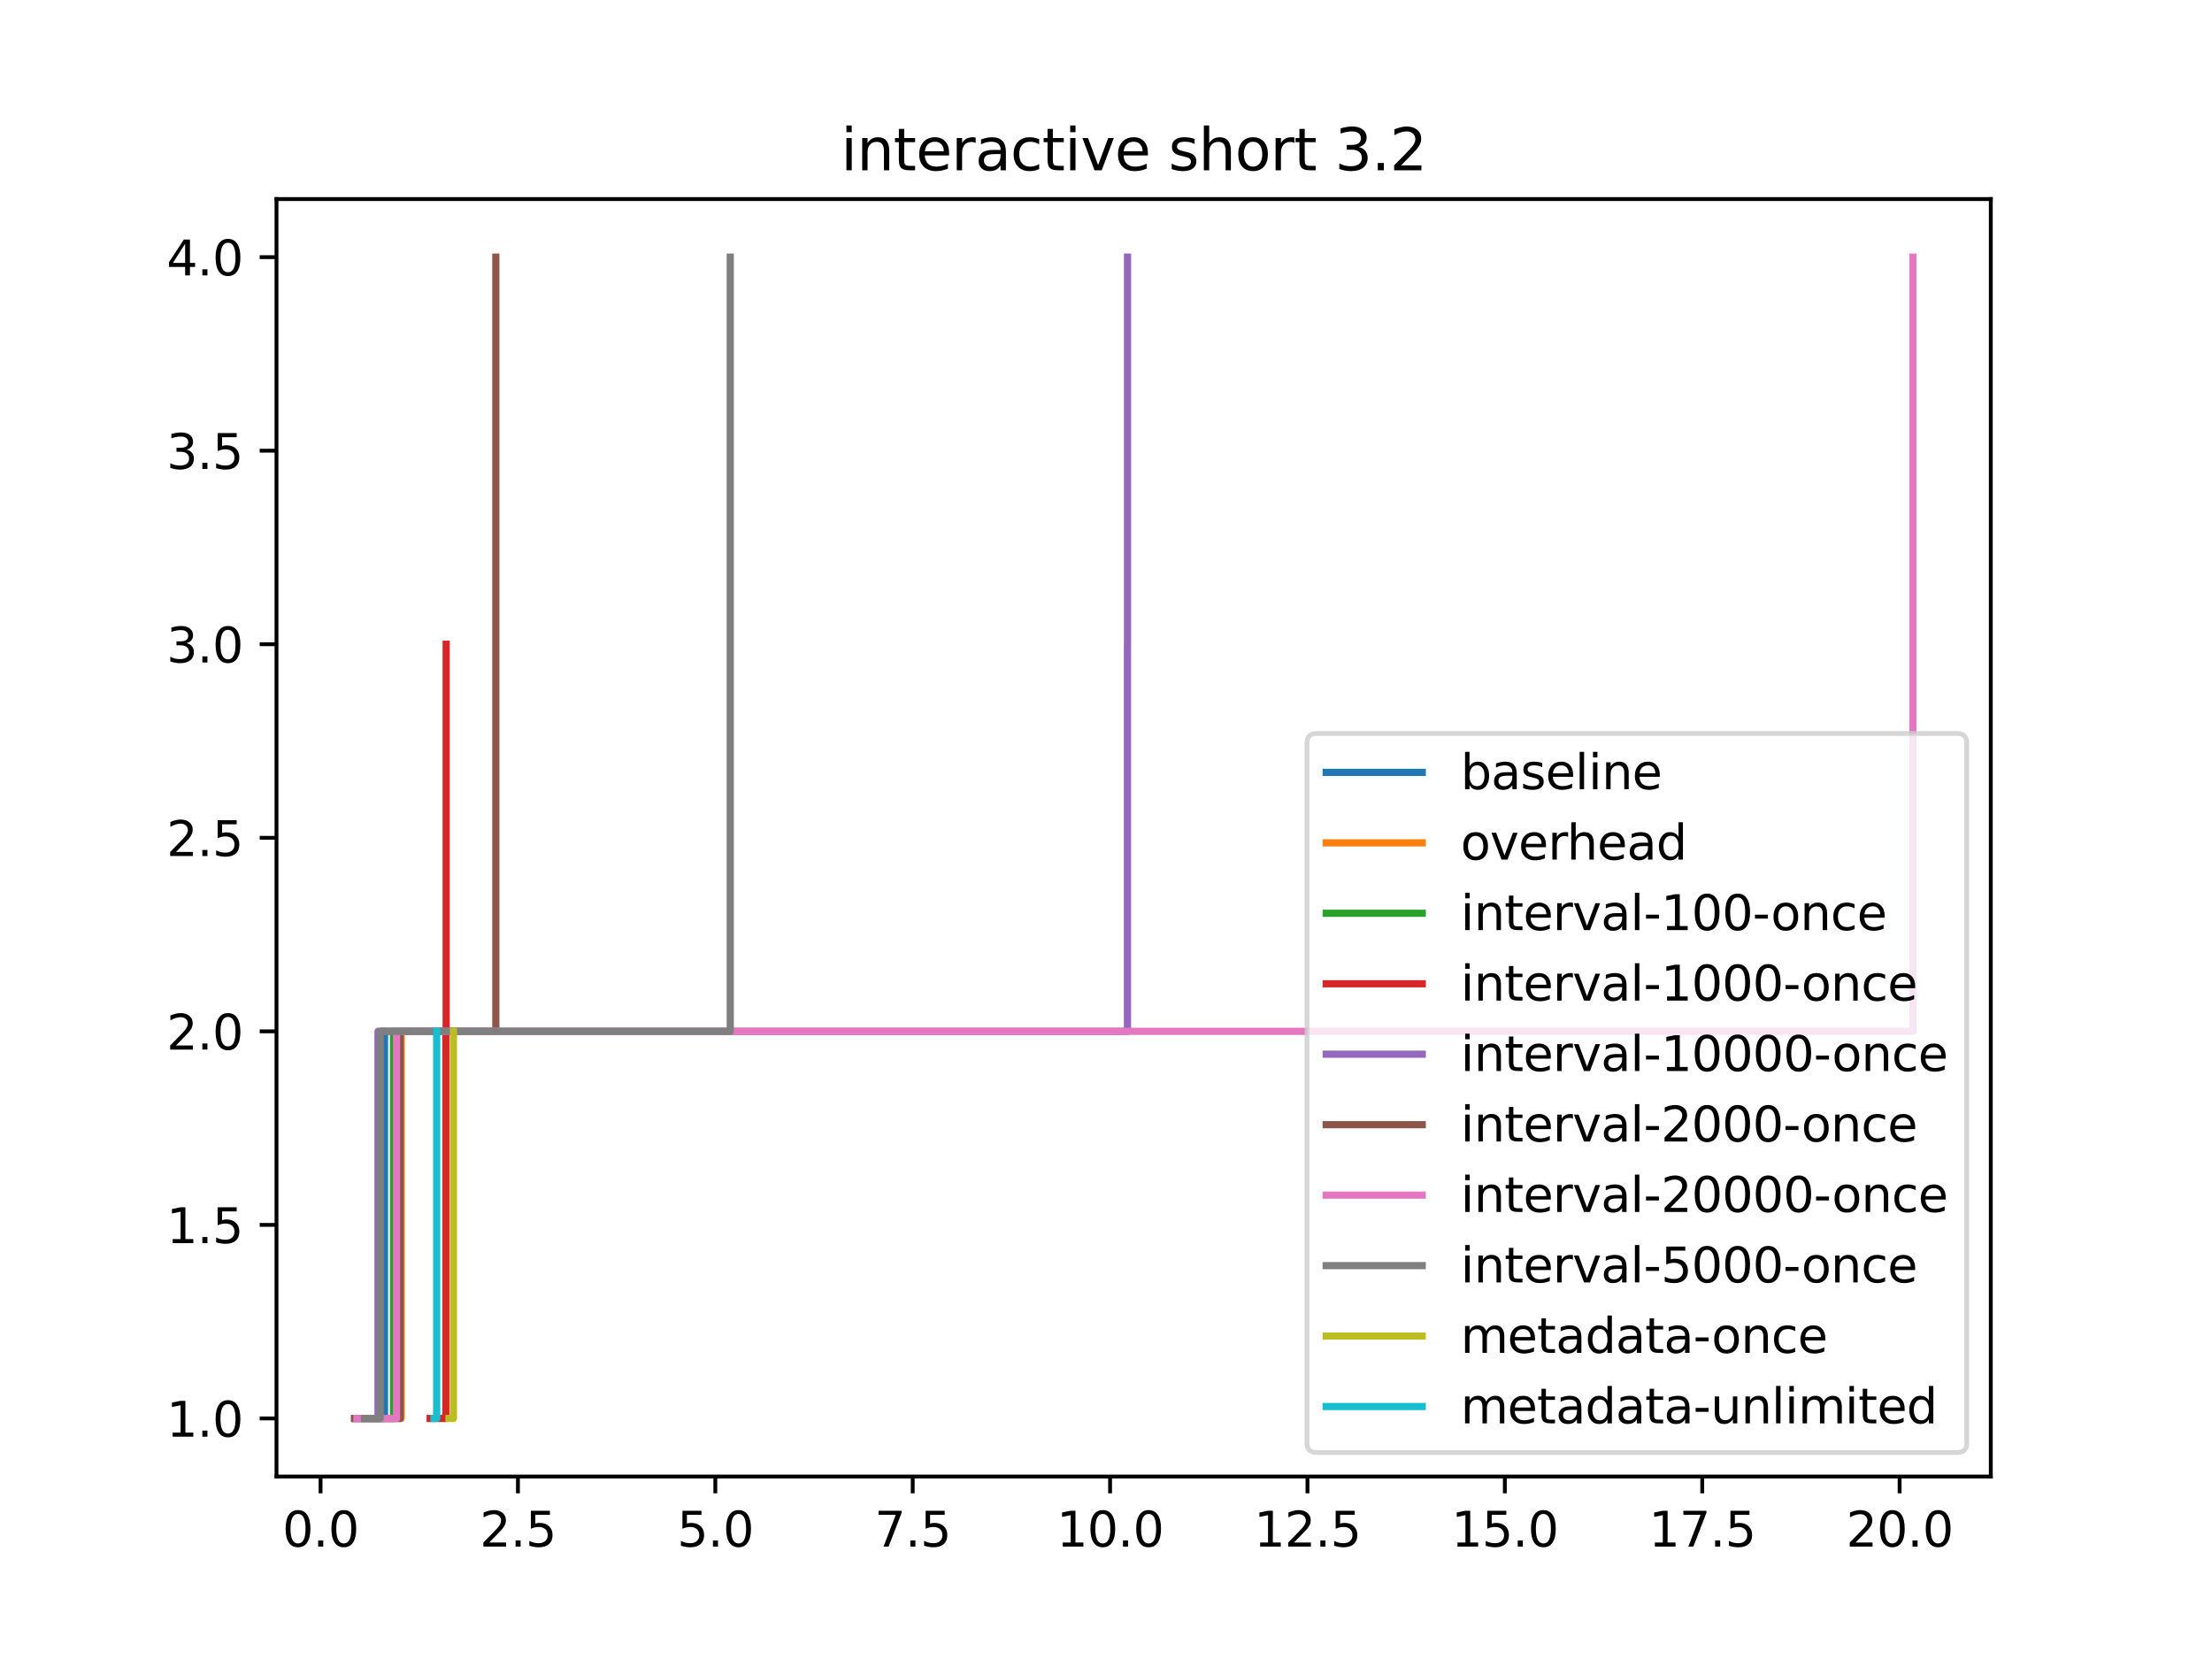 <?xml version="1.0" encoding="utf-8" standalone="no"?>
<!DOCTYPE svg PUBLIC "-//W3C//DTD SVG 1.1//EN"
  "http://www.w3.org/Graphics/SVG/1.1/DTD/svg11.dtd">
<svg xmlns:xlink="http://www.w3.org/1999/xlink" width="460.8pt" height="345.6pt" viewBox="0 0 460.8 345.6" xmlns="http://www.w3.org/2000/svg" version="1.1">
 <defs>
  <style type="text/css">*{stroke-linejoin: round; stroke-linecap: butt}</style>
 </defs>
 <g id="figure_1">
  <g id="patch_1">
   <path d="M 0 345.6 
L 460.8 345.6 
L 460.8 0 
L 0 0 
z
" style="fill: #ffffff"/>
  </g>
  <g id="axes_1">
   <g id="patch_2">
    <path d="M 57.6 307.584 
L 414.72 307.584 
L 414.72 41.472 
L 57.6 41.472 
z
" style="fill: #ffffff"/>
   </g>
   <g id="matplotlib.axis_1">
    <g id="xtick_1">
     <g id="line2d_1">
      <defs>
       <path id="m59dd5b6f0d" d="M 0 0 
L 0 3.5 
" style="stroke: #000000; stroke-width: 0.8"/>
      </defs>
      <g>
       <use xlink:href="#m59dd5b6f0d" x="66.777" y="307.584" style="stroke: #000000; stroke-width: 0.8"/>
      </g>
     </g>
     <g id="text_1">
      <!-- 0.0 -->
      <g transform="translate(58.825 322.182) scale(0.1 -0.1)">
       <defs>
        <path id="DejaVuSans-30" d="M 2034 4250 
Q 1547 4250 1301 3770 
Q 1056 3291 1056 2328 
Q 1056 1369 1301 889 
Q 1547 409 2034 409 
Q 2525 409 2770 889 
Q 3016 1369 3016 2328 
Q 3016 3291 2770 3770 
Q 2525 4250 2034 4250 
z
M 2034 4750 
Q 2819 4750 3233 4129 
Q 3647 3509 3647 2328 
Q 3647 1150 3233 529 
Q 2819 -91 2034 -91 
Q 1250 -91 836 529 
Q 422 1150 422 2328 
Q 422 3509 836 4129 
Q 1250 4750 2034 4750 
z
" transform="scale(0.016)"/>
        <path id="DejaVuSans-2e" d="M 684 794 
L 1344 794 
L 1344 0 
L 684 0 
L 684 794 
z
" transform="scale(0.016)"/>
       </defs>
       <use xlink:href="#DejaVuSans-30"/>
       <use xlink:href="#DejaVuSans-2e" transform="translate(63.623 0)"/>
       <use xlink:href="#DejaVuSans-30" transform="translate(95.41 0)"/>
      </g>
     </g>
    </g>
    <g id="xtick_2">
     <g id="line2d_2">
      <g>
       <use xlink:href="#m59dd5b6f0d" x="107.895" y="307.584" style="stroke: #000000; stroke-width: 0.8"/>
      </g>
     </g>
     <g id="text_2">
      <!-- 2.5 -->
      <g transform="translate(99.944 322.182) scale(0.1 -0.1)">
       <defs>
        <path id="DejaVuSans-32" d="M 1228 531 
L 3431 531 
L 3431 0 
L 469 0 
L 469 531 
Q 828 903 1448 1529 
Q 2069 2156 2228 2338 
Q 2531 2678 2651 2914 
Q 2772 3150 2772 3378 
Q 2772 3750 2511 3984 
Q 2250 4219 1831 4219 
Q 1534 4219 1204 4116 
Q 875 4013 500 3803 
L 500 4441 
Q 881 4594 1212 4672 
Q 1544 4750 1819 4750 
Q 2544 4750 2975 4387 
Q 3406 4025 3406 3419 
Q 3406 3131 3298 2873 
Q 3191 2616 2906 2266 
Q 2828 2175 2409 1742 
Q 1991 1309 1228 531 
z
" transform="scale(0.016)"/>
        <path id="DejaVuSans-35" d="M 691 4666 
L 3169 4666 
L 3169 4134 
L 1269 4134 
L 1269 2991 
Q 1406 3038 1543 3061 
Q 1681 3084 1819 3084 
Q 2600 3084 3056 2656 
Q 3513 2228 3513 1497 
Q 3513 744 3044 326 
Q 2575 -91 1722 -91 
Q 1428 -91 1123 -41 
Q 819 9 494 109 
L 494 744 
Q 775 591 1075 516 
Q 1375 441 1709 441 
Q 2250 441 2565 725 
Q 2881 1009 2881 1497 
Q 2881 1984 2565 2268 
Q 2250 2553 1709 2553 
Q 1456 2553 1204 2497 
Q 953 2441 691 2322 
L 691 4666 
z
" transform="scale(0.016)"/>
       </defs>
       <use xlink:href="#DejaVuSans-32"/>
       <use xlink:href="#DejaVuSans-2e" transform="translate(63.623 0)"/>
       <use xlink:href="#DejaVuSans-35" transform="translate(95.41 0)"/>
      </g>
     </g>
    </g>
    <g id="xtick_3">
     <g id="line2d_3">
      <g>
       <use xlink:href="#m59dd5b6f0d" x="149.014" y="307.584" style="stroke: #000000; stroke-width: 0.8"/>
      </g>
     </g>
     <g id="text_3">
      <!-- 5.0 -->
      <g transform="translate(141.062 322.182) scale(0.1 -0.1)">
       <use xlink:href="#DejaVuSans-35"/>
       <use xlink:href="#DejaVuSans-2e" transform="translate(63.623 0)"/>
       <use xlink:href="#DejaVuSans-30" transform="translate(95.41 0)"/>
      </g>
     </g>
    </g>
    <g id="xtick_4">
     <g id="line2d_4">
      <g>
       <use xlink:href="#m59dd5b6f0d" x="190.132" y="307.584" style="stroke: #000000; stroke-width: 0.8"/>
      </g>
     </g>
     <g id="text_4">
      <!-- 7.5 -->
      <g transform="translate(182.18 322.182) scale(0.1 -0.1)">
       <defs>
        <path id="DejaVuSans-37" d="M 525 4666 
L 3525 4666 
L 3525 4397 
L 1831 0 
L 1172 0 
L 2766 4134 
L 525 4134 
L 525 4666 
z
" transform="scale(0.016)"/>
       </defs>
       <use xlink:href="#DejaVuSans-37"/>
       <use xlink:href="#DejaVuSans-2e" transform="translate(63.623 0)"/>
       <use xlink:href="#DejaVuSans-35" transform="translate(95.41 0)"/>
      </g>
     </g>
    </g>
    <g id="xtick_5">
     <g id="line2d_5">
      <g>
       <use xlink:href="#m59dd5b6f0d" x="231.25" y="307.584" style="stroke: #000000; stroke-width: 0.8"/>
      </g>
     </g>
     <g id="text_5">
      <!-- 10.0 -->
      <g transform="translate(220.118 322.182) scale(0.1 -0.1)">
       <defs>
        <path id="DejaVuSans-31" d="M 794 531 
L 1825 531 
L 1825 4091 
L 703 3866 
L 703 4441 
L 1819 4666 
L 2450 4666 
L 2450 531 
L 3481 531 
L 3481 0 
L 794 0 
L 794 531 
z
" transform="scale(0.016)"/>
       </defs>
       <use xlink:href="#DejaVuSans-31"/>
       <use xlink:href="#DejaVuSans-30" transform="translate(63.623 0)"/>
       <use xlink:href="#DejaVuSans-2e" transform="translate(127.246 0)"/>
       <use xlink:href="#DejaVuSans-30" transform="translate(159.033 0)"/>
      </g>
     </g>
    </g>
    <g id="xtick_6">
     <g id="line2d_6">
      <g>
       <use xlink:href="#m59dd5b6f0d" x="272.369" y="307.584" style="stroke: #000000; stroke-width: 0.8"/>
      </g>
     </g>
     <g id="text_6">
      <!-- 12.5 -->
      <g transform="translate(261.236 322.182) scale(0.1 -0.1)">
       <use xlink:href="#DejaVuSans-31"/>
       <use xlink:href="#DejaVuSans-32" transform="translate(63.623 0)"/>
       <use xlink:href="#DejaVuSans-2e" transform="translate(127.246 0)"/>
       <use xlink:href="#DejaVuSans-35" transform="translate(159.033 0)"/>
      </g>
     </g>
    </g>
    <g id="xtick_7">
     <g id="line2d_7">
      <g>
       <use xlink:href="#m59dd5b6f0d" x="313.487" y="307.584" style="stroke: #000000; stroke-width: 0.8"/>
      </g>
     </g>
     <g id="text_7">
      <!-- 15.0 -->
      <g transform="translate(302.354 322.182) scale(0.1 -0.1)">
       <use xlink:href="#DejaVuSans-31"/>
       <use xlink:href="#DejaVuSans-35" transform="translate(63.623 0)"/>
       <use xlink:href="#DejaVuSans-2e" transform="translate(127.246 0)"/>
       <use xlink:href="#DejaVuSans-30" transform="translate(159.033 0)"/>
      </g>
     </g>
    </g>
    <g id="xtick_8">
     <g id="line2d_8">
      <g>
       <use xlink:href="#m59dd5b6f0d" x="354.606" y="307.584" style="stroke: #000000; stroke-width: 0.8"/>
      </g>
     </g>
     <g id="text_8">
      <!-- 17.5 -->
      <g transform="translate(343.473 322.182) scale(0.1 -0.1)">
       <use xlink:href="#DejaVuSans-31"/>
       <use xlink:href="#DejaVuSans-37" transform="translate(63.623 0)"/>
       <use xlink:href="#DejaVuSans-2e" transform="translate(127.246 0)"/>
       <use xlink:href="#DejaVuSans-35" transform="translate(159.033 0)"/>
      </g>
     </g>
    </g>
    <g id="xtick_9">
     <g id="line2d_9">
      <g>
       <use xlink:href="#m59dd5b6f0d" x="395.724" y="307.584" style="stroke: #000000; stroke-width: 0.8"/>
      </g>
     </g>
     <g id="text_9">
      <!-- 20.0 -->
      <g transform="translate(384.591 322.182) scale(0.1 -0.1)">
       <use xlink:href="#DejaVuSans-32"/>
       <use xlink:href="#DejaVuSans-30" transform="translate(63.623 0)"/>
       <use xlink:href="#DejaVuSans-2e" transform="translate(127.246 0)"/>
       <use xlink:href="#DejaVuSans-30" transform="translate(159.033 0)"/>
      </g>
     </g>
    </g>
   </g>
   <g id="matplotlib.axis_2">
    <g id="ytick_1">
     <g id="line2d_10">
      <defs>
       <path id="m225c20da4b" d="M 0 0 
L -3.5 0 
" style="stroke: #000000; stroke-width: 0.8"/>
      </defs>
      <g>
       <use xlink:href="#m225c20da4b" x="57.6" y="295.488" style="stroke: #000000; stroke-width: 0.8"/>
      </g>
     </g>
     <g id="text_10">
      <!-- 1.0 -->
      <g transform="translate(34.697 299.287) scale(0.1 -0.1)">
       <use xlink:href="#DejaVuSans-31"/>
       <use xlink:href="#DejaVuSans-2e" transform="translate(63.623 0)"/>
       <use xlink:href="#DejaVuSans-30" transform="translate(95.41 0)"/>
      </g>
     </g>
    </g>
    <g id="ytick_2">
     <g id="line2d_11">
      <g>
       <use xlink:href="#m225c20da4b" x="57.6" y="255.168" style="stroke: #000000; stroke-width: 0.8"/>
      </g>
     </g>
     <g id="text_11">
      <!-- 1.5 -->
      <g transform="translate(34.697 258.967) scale(0.1 -0.1)">
       <use xlink:href="#DejaVuSans-31"/>
       <use xlink:href="#DejaVuSans-2e" transform="translate(63.623 0)"/>
       <use xlink:href="#DejaVuSans-35" transform="translate(95.41 0)"/>
      </g>
     </g>
    </g>
    <g id="ytick_3">
     <g id="line2d_12">
      <g>
       <use xlink:href="#m225c20da4b" x="57.6" y="214.848" style="stroke: #000000; stroke-width: 0.8"/>
      </g>
     </g>
     <g id="text_12">
      <!-- 2.0 -->
      <g transform="translate(34.697 218.647) scale(0.1 -0.1)">
       <use xlink:href="#DejaVuSans-32"/>
       <use xlink:href="#DejaVuSans-2e" transform="translate(63.623 0)"/>
       <use xlink:href="#DejaVuSans-30" transform="translate(95.41 0)"/>
      </g>
     </g>
    </g>
    <g id="ytick_4">
     <g id="line2d_13">
      <g>
       <use xlink:href="#m225c20da4b" x="57.6" y="174.528" style="stroke: #000000; stroke-width: 0.8"/>
      </g>
     </g>
     <g id="text_13">
      <!-- 2.5 -->
      <g transform="translate(34.697 178.327) scale(0.1 -0.1)">
       <use xlink:href="#DejaVuSans-32"/>
       <use xlink:href="#DejaVuSans-2e" transform="translate(63.623 0)"/>
       <use xlink:href="#DejaVuSans-35" transform="translate(95.41 0)"/>
      </g>
     </g>
    </g>
    <g id="ytick_5">
     <g id="line2d_14">
      <g>
       <use xlink:href="#m225c20da4b" x="57.6" y="134.208" style="stroke: #000000; stroke-width: 0.8"/>
      </g>
     </g>
     <g id="text_14">
      <!-- 3.0 -->
      <g transform="translate(34.697 138.007) scale(0.1 -0.1)">
       <defs>
        <path id="DejaVuSans-33" d="M 2597 2516 
Q 3050 2419 3304 2112 
Q 3559 1806 3559 1356 
Q 3559 666 3084 287 
Q 2609 -91 1734 -91 
Q 1441 -91 1130 -33 
Q 819 25 488 141 
L 488 750 
Q 750 597 1062 519 
Q 1375 441 1716 441 
Q 2309 441 2620 675 
Q 2931 909 2931 1356 
Q 2931 1769 2642 2001 
Q 2353 2234 1838 2234 
L 1294 2234 
L 1294 2753 
L 1863 2753 
Q 2328 2753 2575 2939 
Q 2822 3125 2822 3475 
Q 2822 3834 2567 4026 
Q 2313 4219 1838 4219 
Q 1578 4219 1281 4162 
Q 984 4106 628 3988 
L 628 4550 
Q 988 4650 1302 4700 
Q 1616 4750 1894 4750 
Q 2613 4750 3031 4423 
Q 3450 4097 3450 3541 
Q 3450 3153 3228 2886 
Q 3006 2619 2597 2516 
z
" transform="scale(0.016)"/>
       </defs>
       <use xlink:href="#DejaVuSans-33"/>
       <use xlink:href="#DejaVuSans-2e" transform="translate(63.623 0)"/>
       <use xlink:href="#DejaVuSans-30" transform="translate(95.41 0)"/>
      </g>
     </g>
    </g>
    <g id="ytick_6">
     <g id="line2d_15">
      <g>
       <use xlink:href="#m225c20da4b" x="57.6" y="93.888" style="stroke: #000000; stroke-width: 0.8"/>
      </g>
     </g>
     <g id="text_15">
      <!-- 3.5 -->
      <g transform="translate(34.697 97.687) scale(0.1 -0.1)">
       <use xlink:href="#DejaVuSans-33"/>
       <use xlink:href="#DejaVuSans-2e" transform="translate(63.623 0)"/>
       <use xlink:href="#DejaVuSans-35" transform="translate(95.41 0)"/>
      </g>
     </g>
    </g>
    <g id="ytick_7">
     <g id="line2d_16">
      <g>
       <use xlink:href="#m225c20da4b" x="57.6" y="53.568" style="stroke: #000000; stroke-width: 0.8"/>
      </g>
     </g>
     <g id="text_16">
      <!-- 4.0 -->
      <g transform="translate(34.697 57.367) scale(0.1 -0.1)">
       <defs>
        <path id="DejaVuSans-34" d="M 2419 4116 
L 825 1625 
L 2419 1625 
L 2419 4116 
z
M 2253 4666 
L 3047 4666 
L 3047 1625 
L 3713 1625 
L 3713 1100 
L 3047 1100 
L 3047 0 
L 2419 0 
L 2419 1100 
L 313 1100 
L 313 1709 
L 2253 4666 
z
" transform="scale(0.016)"/>
       </defs>
       <use xlink:href="#DejaVuSans-34"/>
       <use xlink:href="#DejaVuSans-2e" transform="translate(63.623 0)"/>
       <use xlink:href="#DejaVuSans-30" transform="translate(95.41 0)"/>
      </g>
     </g>
    </g>
   </g>
   <g id="line2d_17">
    <path d="M 74.047 295.488 
L 80.099 295.488 
L 80.099 214.848 
" clip-path="url(#p79935ad4a3)" style="fill: none; stroke: #1f77b4; stroke-width: 1.5; stroke-linecap: square"/>
   </g>
   <g id="line2d_18">
    <path d="M 75.922 295.488 
L 83.57 295.488 
L 83.57 214.848 
" clip-path="url(#p79935ad4a3)" style="fill: none; stroke: #ff7f0e; stroke-width: 1.5; stroke-linecap: square"/>
   </g>
   <g id="line2d_19">
    <path d="M 77.237 295.488 
L 81.974 295.488 
L 81.974 214.848 
" clip-path="url(#p79935ad4a3)" style="fill: none; stroke: #2ca02c; stroke-width: 1.5; stroke-linecap: square"/>
   </g>
   <g id="line2d_20">
    <path d="M 89.606 295.488 
L 92.879 295.488 
L 92.879 214.848 
L 92.945 214.848 
L 92.945 134.208 
" clip-path="url(#p79935ad4a3)" style="fill: none; stroke: #d62728; stroke-width: 1.5; stroke-linecap: square"/>
   </g>
   <g id="line2d_21">
    <path d="M 74.014 295.488 
L 78.75 295.488 
L 78.75 214.848 
L 234.869 214.848 
L 234.869 134.208 
L 234.885 134.208 
L 234.885 53.568 
" clip-path="url(#p79935ad4a3)" style="fill: none; stroke: #9467bd; stroke-width: 1.5; stroke-linecap: square"/>
   </g>
   <g id="line2d_22">
    <path d="M 73.833 295.488 
L 83.356 295.488 
L 83.356 214.848 
L 103.29 214.848 
L 103.29 134.208 
L 103.29 134.208 
L 103.29 53.568 
" clip-path="url(#p79935ad4a3)" style="fill: none; stroke: #8c564b; stroke-width: 1.5; stroke-linecap: square"/>
   </g>
   <g id="line2d_23">
    <path d="M 74.343 295.488 
L 82.599 295.488 
L 82.599 214.848 
L 398.487 214.848 
L 398.487 134.208 
L 398.487 134.208 
L 398.487 53.568 
" clip-path="url(#p79935ad4a3)" style="fill: none; stroke: #e377c2; stroke-width: 1.5; stroke-linecap: square"/>
   </g>
   <g id="line2d_24">
    <path d="M 75.938 295.488 
L 79.211 295.488 
L 79.211 214.848 
L 152.122 214.848 
L 152.122 134.208 
L 152.122 134.208 
L 152.122 53.568 
" clip-path="url(#p79935ad4a3)" style="fill: none; stroke: #7f7f7f; stroke-width: 1.5; stroke-linecap: square"/>
   </g>
   <g id="line2d_25">
    <path d="M 93.537 295.488 
L 94.458 295.488 
L 94.458 214.848 
" clip-path="url(#p79935ad4a3)" style="fill: none; stroke: #bcbd22; stroke-width: 1.5; stroke-linecap: square"/>
   </g>
   <g id="line2d_26">
    <path d="M 90.395 295.488 
L 90.971 295.488 
L 90.971 214.848 
" clip-path="url(#p79935ad4a3)" style="fill: none; stroke: #17becf; stroke-width: 1.5; stroke-linecap: square"/>
   </g>
   <g id="patch_3">
    <path d="M 57.6 307.584 
L 57.6 41.472 
" style="fill: none; stroke: #000000; stroke-width: 0.8; stroke-linejoin: miter; stroke-linecap: square"/>
   </g>
   <g id="patch_4">
    <path d="M 414.72 307.584 
L 414.72 41.472 
" style="fill: none; stroke: #000000; stroke-width: 0.8; stroke-linejoin: miter; stroke-linecap: square"/>
   </g>
   <g id="patch_5">
    <path d="M 57.6 307.584 
L 414.72 307.584 
" style="fill: none; stroke: #000000; stroke-width: 0.8; stroke-linejoin: miter; stroke-linecap: square"/>
   </g>
   <g id="patch_6">
    <path d="M 57.6 41.472 
L 414.72 41.472 
" style="fill: none; stroke: #000000; stroke-width: 0.8; stroke-linejoin: miter; stroke-linecap: square"/>
   </g>
   <g id="text_17">
    <!-- interactive short 3.2 -->
    <g transform="translate(175.168 35.472) scale(0.12 -0.12)">
     <defs>
      <path id="DejaVuSans-69" d="M 603 3500 
L 1178 3500 
L 1178 0 
L 603 0 
L 603 3500 
z
M 603 4863 
L 1178 4863 
L 1178 4134 
L 603 4134 
L 603 4863 
z
" transform="scale(0.016)"/>
      <path id="DejaVuSans-6e" d="M 3513 2113 
L 3513 0 
L 2938 0 
L 2938 2094 
Q 2938 2591 2744 2837 
Q 2550 3084 2163 3084 
Q 1697 3084 1428 2787 
Q 1159 2491 1159 1978 
L 1159 0 
L 581 0 
L 581 3500 
L 1159 3500 
L 1159 2956 
Q 1366 3272 1645 3428 
Q 1925 3584 2291 3584 
Q 2894 3584 3203 3211 
Q 3513 2838 3513 2113 
z
" transform="scale(0.016)"/>
      <path id="DejaVuSans-74" d="M 1172 4494 
L 1172 3500 
L 2356 3500 
L 2356 3053 
L 1172 3053 
L 1172 1153 
Q 1172 725 1289 603 
Q 1406 481 1766 481 
L 2356 481 
L 2356 0 
L 1766 0 
Q 1100 0 847 248 
Q 594 497 594 1153 
L 594 3053 
L 172 3053 
L 172 3500 
L 594 3500 
L 594 4494 
L 1172 4494 
z
" transform="scale(0.016)"/>
      <path id="DejaVuSans-65" d="M 3597 1894 
L 3597 1613 
L 953 1613 
Q 991 1019 1311 708 
Q 1631 397 2203 397 
Q 2534 397 2845 478 
Q 3156 559 3463 722 
L 3463 178 
Q 3153 47 2828 -22 
Q 2503 -91 2169 -91 
Q 1331 -91 842 396 
Q 353 884 353 1716 
Q 353 2575 817 3079 
Q 1281 3584 2069 3584 
Q 2775 3584 3186 3129 
Q 3597 2675 3597 1894 
z
M 3022 2063 
Q 3016 2534 2758 2815 
Q 2500 3097 2075 3097 
Q 1594 3097 1305 2825 
Q 1016 2553 972 2059 
L 3022 2063 
z
" transform="scale(0.016)"/>
      <path id="DejaVuSans-72" d="M 2631 2963 
Q 2534 3019 2420 3045 
Q 2306 3072 2169 3072 
Q 1681 3072 1420 2755 
Q 1159 2438 1159 1844 
L 1159 0 
L 581 0 
L 581 3500 
L 1159 3500 
L 1159 2956 
Q 1341 3275 1631 3429 
Q 1922 3584 2338 3584 
Q 2397 3584 2469 3576 
Q 2541 3569 2628 3553 
L 2631 2963 
z
" transform="scale(0.016)"/>
      <path id="DejaVuSans-61" d="M 2194 1759 
Q 1497 1759 1228 1600 
Q 959 1441 959 1056 
Q 959 750 1161 570 
Q 1363 391 1709 391 
Q 2188 391 2477 730 
Q 2766 1069 2766 1631 
L 2766 1759 
L 2194 1759 
z
M 3341 1997 
L 3341 0 
L 2766 0 
L 2766 531 
Q 2569 213 2275 61 
Q 1981 -91 1556 -91 
Q 1019 -91 701 211 
Q 384 513 384 1019 
Q 384 1609 779 1909 
Q 1175 2209 1959 2209 
L 2766 2209 
L 2766 2266 
Q 2766 2663 2505 2880 
Q 2244 3097 1772 3097 
Q 1472 3097 1187 3025 
Q 903 2953 641 2809 
L 641 3341 
Q 956 3463 1253 3523 
Q 1550 3584 1831 3584 
Q 2591 3584 2966 3190 
Q 3341 2797 3341 1997 
z
" transform="scale(0.016)"/>
      <path id="DejaVuSans-63" d="M 3122 3366 
L 3122 2828 
Q 2878 2963 2633 3030 
Q 2388 3097 2138 3097 
Q 1578 3097 1268 2742 
Q 959 2388 959 1747 
Q 959 1106 1268 751 
Q 1578 397 2138 397 
Q 2388 397 2633 464 
Q 2878 531 3122 666 
L 3122 134 
Q 2881 22 2623 -34 
Q 2366 -91 2075 -91 
Q 1284 -91 818 406 
Q 353 903 353 1747 
Q 353 2603 823 3093 
Q 1294 3584 2113 3584 
Q 2378 3584 2631 3529 
Q 2884 3475 3122 3366 
z
" transform="scale(0.016)"/>
      <path id="DejaVuSans-76" d="M 191 3500 
L 800 3500 
L 1894 563 
L 2988 3500 
L 3597 3500 
L 2284 0 
L 1503 0 
L 191 3500 
z
" transform="scale(0.016)"/>
      <path id="DejaVuSans-20" transform="scale(0.016)"/>
      <path id="DejaVuSans-73" d="M 2834 3397 
L 2834 2853 
Q 2591 2978 2328 3040 
Q 2066 3103 1784 3103 
Q 1356 3103 1142 2972 
Q 928 2841 928 2578 
Q 928 2378 1081 2264 
Q 1234 2150 1697 2047 
L 1894 2003 
Q 2506 1872 2764 1633 
Q 3022 1394 3022 966 
Q 3022 478 2636 193 
Q 2250 -91 1575 -91 
Q 1294 -91 989 -36 
Q 684 19 347 128 
L 347 722 
Q 666 556 975 473 
Q 1284 391 1588 391 
Q 1994 391 2212 530 
Q 2431 669 2431 922 
Q 2431 1156 2273 1281 
Q 2116 1406 1581 1522 
L 1381 1569 
Q 847 1681 609 1914 
Q 372 2147 372 2553 
Q 372 3047 722 3315 
Q 1072 3584 1716 3584 
Q 2034 3584 2315 3537 
Q 2597 3491 2834 3397 
z
" transform="scale(0.016)"/>
      <path id="DejaVuSans-68" d="M 3513 2113 
L 3513 0 
L 2938 0 
L 2938 2094 
Q 2938 2591 2744 2837 
Q 2550 3084 2163 3084 
Q 1697 3084 1428 2787 
Q 1159 2491 1159 1978 
L 1159 0 
L 581 0 
L 581 4863 
L 1159 4863 
L 1159 2956 
Q 1366 3272 1645 3428 
Q 1925 3584 2291 3584 
Q 2894 3584 3203 3211 
Q 3513 2838 3513 2113 
z
" transform="scale(0.016)"/>
      <path id="DejaVuSans-6f" d="M 1959 3097 
Q 1497 3097 1228 2736 
Q 959 2375 959 1747 
Q 959 1119 1226 758 
Q 1494 397 1959 397 
Q 2419 397 2687 759 
Q 2956 1122 2956 1747 
Q 2956 2369 2687 2733 
Q 2419 3097 1959 3097 
z
M 1959 3584 
Q 2709 3584 3137 3096 
Q 3566 2609 3566 1747 
Q 3566 888 3137 398 
Q 2709 -91 1959 -91 
Q 1206 -91 779 398 
Q 353 888 353 1747 
Q 353 2609 779 3096 
Q 1206 3584 1959 3584 
z
" transform="scale(0.016)"/>
     </defs>
     <use xlink:href="#DejaVuSans-69"/>
     <use xlink:href="#DejaVuSans-6e" transform="translate(27.783 0)"/>
     <use xlink:href="#DejaVuSans-74" transform="translate(91.162 0)"/>
     <use xlink:href="#DejaVuSans-65" transform="translate(130.371 0)"/>
     <use xlink:href="#DejaVuSans-72" transform="translate(191.895 0)"/>
     <use xlink:href="#DejaVuSans-61" transform="translate(233.008 0)"/>
     <use xlink:href="#DejaVuSans-63" transform="translate(294.287 0)"/>
     <use xlink:href="#DejaVuSans-74" transform="translate(349.268 0)"/>
     <use xlink:href="#DejaVuSans-69" transform="translate(388.477 0)"/>
     <use xlink:href="#DejaVuSans-76" transform="translate(416.26 0)"/>
     <use xlink:href="#DejaVuSans-65" transform="translate(475.439 0)"/>
     <use xlink:href="#DejaVuSans-20" transform="translate(536.963 0)"/>
     <use xlink:href="#DejaVuSans-73" transform="translate(568.75 0)"/>
     <use xlink:href="#DejaVuSans-68" transform="translate(620.85 0)"/>
     <use xlink:href="#DejaVuSans-6f" transform="translate(684.229 0)"/>
     <use xlink:href="#DejaVuSans-72" transform="translate(745.41 0)"/>
     <use xlink:href="#DejaVuSans-74" transform="translate(786.523 0)"/>
     <use xlink:href="#DejaVuSans-20" transform="translate(825.732 0)"/>
     <use xlink:href="#DejaVuSans-33" transform="translate(857.52 0)"/>
     <use xlink:href="#DejaVuSans-2e" transform="translate(921.143 0)"/>
     <use xlink:href="#DejaVuSans-32" transform="translate(952.93 0)"/>
    </g>
   </g>
   <g id="legend_1">
    <g id="patch_7">
     <path d="M 274.272 302.584 
L 407.72 302.584 
Q 409.72 302.584 409.72 300.584 
L 409.72 154.803 
Q 409.72 152.803 407.72 152.803 
L 274.272 152.803 
Q 272.272 152.803 272.272 154.803 
L 272.272 300.584 
Q 272.272 302.584 274.272 302.584 
z
" style="fill: #ffffff; opacity: 0.8; stroke: #cccccc; stroke-linejoin: miter"/>
    </g>
    <g id="line2d_27">
     <path d="M 276.272 160.901 
L 286.272 160.901 
L 286.272 160.901 
L 296.272 160.901 
L 296.272 160.901 
" style="fill: none; stroke: #1f77b4; stroke-width: 1.5; stroke-linecap: square"/>
    </g>
    <g id="text_18">
     <!-- baseline -->
     <g transform="translate(304.272 164.401) scale(0.1 -0.1)">
      <defs>
       <path id="DejaVuSans-62" d="M 3116 1747 
Q 3116 2381 2855 2742 
Q 2594 3103 2138 3103 
Q 1681 3103 1420 2742 
Q 1159 2381 1159 1747 
Q 1159 1113 1420 752 
Q 1681 391 2138 391 
Q 2594 391 2855 752 
Q 3116 1113 3116 1747 
z
M 1159 2969 
Q 1341 3281 1617 3432 
Q 1894 3584 2278 3584 
Q 2916 3584 3314 3078 
Q 3713 2572 3713 1747 
Q 3713 922 3314 415 
Q 2916 -91 2278 -91 
Q 1894 -91 1617 61 
Q 1341 213 1159 525 
L 1159 0 
L 581 0 
L 581 4863 
L 1159 4863 
L 1159 2969 
z
" transform="scale(0.016)"/>
       <path id="DejaVuSans-6c" d="M 603 4863 
L 1178 4863 
L 1178 0 
L 603 0 
L 603 4863 
z
" transform="scale(0.016)"/>
      </defs>
      <use xlink:href="#DejaVuSans-62"/>
      <use xlink:href="#DejaVuSans-61" transform="translate(63.477 0)"/>
      <use xlink:href="#DejaVuSans-73" transform="translate(124.756 0)"/>
      <use xlink:href="#DejaVuSans-65" transform="translate(176.855 0)"/>
      <use xlink:href="#DejaVuSans-6c" transform="translate(238.379 0)"/>
      <use xlink:href="#DejaVuSans-69" transform="translate(266.162 0)"/>
      <use xlink:href="#DejaVuSans-6e" transform="translate(293.945 0)"/>
      <use xlink:href="#DejaVuSans-65" transform="translate(357.324 0)"/>
     </g>
    </g>
    <g id="line2d_28">
     <path d="M 276.272 175.579 
L 286.272 175.579 
L 286.272 175.579 
L 296.272 175.579 
L 296.272 175.579 
" style="fill: none; stroke: #ff7f0e; stroke-width: 1.5; stroke-linecap: square"/>
    </g>
    <g id="text_19">
     <!-- overhead -->
     <g transform="translate(304.272 179.079) scale(0.1 -0.1)">
      <defs>
       <path id="DejaVuSans-64" d="M 2906 2969 
L 2906 4863 
L 3481 4863 
L 3481 0 
L 2906 0 
L 2906 525 
Q 2725 213 2448 61 
Q 2172 -91 1784 -91 
Q 1150 -91 751 415 
Q 353 922 353 1747 
Q 353 2572 751 3078 
Q 1150 3584 1784 3584 
Q 2172 3584 2448 3432 
Q 2725 3281 2906 2969 
z
M 947 1747 
Q 947 1113 1208 752 
Q 1469 391 1925 391 
Q 2381 391 2643 752 
Q 2906 1113 2906 1747 
Q 2906 2381 2643 2742 
Q 2381 3103 1925 3103 
Q 1469 3103 1208 2742 
Q 947 2381 947 1747 
z
" transform="scale(0.016)"/>
      </defs>
      <use xlink:href="#DejaVuSans-6f"/>
      <use xlink:href="#DejaVuSans-76" transform="translate(61.182 0)"/>
      <use xlink:href="#DejaVuSans-65" transform="translate(120.361 0)"/>
      <use xlink:href="#DejaVuSans-72" transform="translate(181.885 0)"/>
      <use xlink:href="#DejaVuSans-68" transform="translate(221.248 0)"/>
      <use xlink:href="#DejaVuSans-65" transform="translate(284.627 0)"/>
      <use xlink:href="#DejaVuSans-61" transform="translate(346.15 0)"/>
      <use xlink:href="#DejaVuSans-64" transform="translate(407.43 0)"/>
     </g>
    </g>
    <g id="line2d_29">
     <path d="M 276.272 190.257 
L 286.272 190.257 
L 286.272 190.257 
L 296.272 190.257 
L 296.272 190.257 
" style="fill: none; stroke: #2ca02c; stroke-width: 1.5; stroke-linecap: square"/>
    </g>
    <g id="text_20">
     <!-- interval-100-once -->
     <g transform="translate(304.272 193.757) scale(0.1 -0.1)">
      <defs>
       <path id="DejaVuSans-2d" d="M 313 2009 
L 1997 2009 
L 1997 1497 
L 313 1497 
L 313 2009 
z
" transform="scale(0.016)"/>
      </defs>
      <use xlink:href="#DejaVuSans-69"/>
      <use xlink:href="#DejaVuSans-6e" transform="translate(27.783 0)"/>
      <use xlink:href="#DejaVuSans-74" transform="translate(91.162 0)"/>
      <use xlink:href="#DejaVuSans-65" transform="translate(130.371 0)"/>
      <use xlink:href="#DejaVuSans-72" transform="translate(191.895 0)"/>
      <use xlink:href="#DejaVuSans-76" transform="translate(233.008 0)"/>
      <use xlink:href="#DejaVuSans-61" transform="translate(292.188 0)"/>
      <use xlink:href="#DejaVuSans-6c" transform="translate(353.467 0)"/>
      <use xlink:href="#DejaVuSans-2d" transform="translate(381.25 0)"/>
      <use xlink:href="#DejaVuSans-31" transform="translate(417.334 0)"/>
      <use xlink:href="#DejaVuSans-30" transform="translate(480.957 0)"/>
      <use xlink:href="#DejaVuSans-30" transform="translate(544.58 0)"/>
      <use xlink:href="#DejaVuSans-2d" transform="translate(608.203 0)"/>
      <use xlink:href="#DejaVuSans-6f" transform="translate(646.162 0)"/>
      <use xlink:href="#DejaVuSans-6e" transform="translate(707.344 0)"/>
      <use xlink:href="#DejaVuSans-63" transform="translate(770.723 0)"/>
      <use xlink:href="#DejaVuSans-65" transform="translate(825.703 0)"/>
     </g>
    </g>
    <g id="line2d_30">
     <path d="M 276.272 204.936 
L 286.272 204.936 
L 286.272 204.936 
L 296.272 204.936 
L 296.272 204.936 
" style="fill: none; stroke: #d62728; stroke-width: 1.5; stroke-linecap: square"/>
    </g>
    <g id="text_21">
     <!-- interval-1000-once -->
     <g transform="translate(304.272 208.436) scale(0.1 -0.1)">
      <use xlink:href="#DejaVuSans-69"/>
      <use xlink:href="#DejaVuSans-6e" transform="translate(27.783 0)"/>
      <use xlink:href="#DejaVuSans-74" transform="translate(91.162 0)"/>
      <use xlink:href="#DejaVuSans-65" transform="translate(130.371 0)"/>
      <use xlink:href="#DejaVuSans-72" transform="translate(191.895 0)"/>
      <use xlink:href="#DejaVuSans-76" transform="translate(233.008 0)"/>
      <use xlink:href="#DejaVuSans-61" transform="translate(292.188 0)"/>
      <use xlink:href="#DejaVuSans-6c" transform="translate(353.467 0)"/>
      <use xlink:href="#DejaVuSans-2d" transform="translate(381.25 0)"/>
      <use xlink:href="#DejaVuSans-31" transform="translate(417.334 0)"/>
      <use xlink:href="#DejaVuSans-30" transform="translate(480.957 0)"/>
      <use xlink:href="#DejaVuSans-30" transform="translate(544.58 0)"/>
      <use xlink:href="#DejaVuSans-30" transform="translate(608.203 0)"/>
      <use xlink:href="#DejaVuSans-2d" transform="translate(671.826 0)"/>
      <use xlink:href="#DejaVuSans-6f" transform="translate(709.785 0)"/>
      <use xlink:href="#DejaVuSans-6e" transform="translate(770.967 0)"/>
      <use xlink:href="#DejaVuSans-63" transform="translate(834.346 0)"/>
      <use xlink:href="#DejaVuSans-65" transform="translate(889.326 0)"/>
     </g>
    </g>
    <g id="line2d_31">
     <path d="M 276.272 219.614 
L 286.272 219.614 
L 286.272 219.614 
L 296.272 219.614 
L 296.272 219.614 
" style="fill: none; stroke: #9467bd; stroke-width: 1.5; stroke-linecap: square"/>
    </g>
    <g id="text_22">
     <!-- interval-10000-once -->
     <g transform="translate(304.272 223.114) scale(0.1 -0.1)">
      <use xlink:href="#DejaVuSans-69"/>
      <use xlink:href="#DejaVuSans-6e" transform="translate(27.783 0)"/>
      <use xlink:href="#DejaVuSans-74" transform="translate(91.162 0)"/>
      <use xlink:href="#DejaVuSans-65" transform="translate(130.371 0)"/>
      <use xlink:href="#DejaVuSans-72" transform="translate(191.895 0)"/>
      <use xlink:href="#DejaVuSans-76" transform="translate(233.008 0)"/>
      <use xlink:href="#DejaVuSans-61" transform="translate(292.188 0)"/>
      <use xlink:href="#DejaVuSans-6c" transform="translate(353.467 0)"/>
      <use xlink:href="#DejaVuSans-2d" transform="translate(381.25 0)"/>
      <use xlink:href="#DejaVuSans-31" transform="translate(417.334 0)"/>
      <use xlink:href="#DejaVuSans-30" transform="translate(480.957 0)"/>
      <use xlink:href="#DejaVuSans-30" transform="translate(544.58 0)"/>
      <use xlink:href="#DejaVuSans-30" transform="translate(608.203 0)"/>
      <use xlink:href="#DejaVuSans-30" transform="translate(671.826 0)"/>
      <use xlink:href="#DejaVuSans-2d" transform="translate(735.449 0)"/>
      <use xlink:href="#DejaVuSans-6f" transform="translate(773.408 0)"/>
      <use xlink:href="#DejaVuSans-6e" transform="translate(834.59 0)"/>
      <use xlink:href="#DejaVuSans-63" transform="translate(897.969 0)"/>
      <use xlink:href="#DejaVuSans-65" transform="translate(952.949 0)"/>
     </g>
    </g>
    <g id="line2d_32">
     <path d="M 276.272 234.292 
L 286.272 234.292 
L 286.272 234.292 
L 296.272 234.292 
L 296.272 234.292 
" style="fill: none; stroke: #8c564b; stroke-width: 1.5; stroke-linecap: square"/>
    </g>
    <g id="text_23">
     <!-- interval-2000-once -->
     <g transform="translate(304.272 237.792) scale(0.1 -0.1)">
      <use xlink:href="#DejaVuSans-69"/>
      <use xlink:href="#DejaVuSans-6e" transform="translate(27.783 0)"/>
      <use xlink:href="#DejaVuSans-74" transform="translate(91.162 0)"/>
      <use xlink:href="#DejaVuSans-65" transform="translate(130.371 0)"/>
      <use xlink:href="#DejaVuSans-72" transform="translate(191.895 0)"/>
      <use xlink:href="#DejaVuSans-76" transform="translate(233.008 0)"/>
      <use xlink:href="#DejaVuSans-61" transform="translate(292.188 0)"/>
      <use xlink:href="#DejaVuSans-6c" transform="translate(353.467 0)"/>
      <use xlink:href="#DejaVuSans-2d" transform="translate(381.25 0)"/>
      <use xlink:href="#DejaVuSans-32" transform="translate(417.334 0)"/>
      <use xlink:href="#DejaVuSans-30" transform="translate(480.957 0)"/>
      <use xlink:href="#DejaVuSans-30" transform="translate(544.58 0)"/>
      <use xlink:href="#DejaVuSans-30" transform="translate(608.203 0)"/>
      <use xlink:href="#DejaVuSans-2d" transform="translate(671.826 0)"/>
      <use xlink:href="#DejaVuSans-6f" transform="translate(709.785 0)"/>
      <use xlink:href="#DejaVuSans-6e" transform="translate(770.967 0)"/>
      <use xlink:href="#DejaVuSans-63" transform="translate(834.346 0)"/>
      <use xlink:href="#DejaVuSans-65" transform="translate(889.326 0)"/>
     </g>
    </g>
    <g id="line2d_33">
     <path d="M 276.272 248.97 
L 286.272 248.97 
L 286.272 248.97 
L 296.272 248.97 
L 296.272 248.97 
" style="fill: none; stroke: #e377c2; stroke-width: 1.5; stroke-linecap: square"/>
    </g>
    <g id="text_24">
     <!-- interval-20000-once -->
     <g transform="translate(304.272 252.47) scale(0.1 -0.1)">
      <use xlink:href="#DejaVuSans-69"/>
      <use xlink:href="#DejaVuSans-6e" transform="translate(27.783 0)"/>
      <use xlink:href="#DejaVuSans-74" transform="translate(91.162 0)"/>
      <use xlink:href="#DejaVuSans-65" transform="translate(130.371 0)"/>
      <use xlink:href="#DejaVuSans-72" transform="translate(191.895 0)"/>
      <use xlink:href="#DejaVuSans-76" transform="translate(233.008 0)"/>
      <use xlink:href="#DejaVuSans-61" transform="translate(292.188 0)"/>
      <use xlink:href="#DejaVuSans-6c" transform="translate(353.467 0)"/>
      <use xlink:href="#DejaVuSans-2d" transform="translate(381.25 0)"/>
      <use xlink:href="#DejaVuSans-32" transform="translate(417.334 0)"/>
      <use xlink:href="#DejaVuSans-30" transform="translate(480.957 0)"/>
      <use xlink:href="#DejaVuSans-30" transform="translate(544.58 0)"/>
      <use xlink:href="#DejaVuSans-30" transform="translate(608.203 0)"/>
      <use xlink:href="#DejaVuSans-30" transform="translate(671.826 0)"/>
      <use xlink:href="#DejaVuSans-2d" transform="translate(735.449 0)"/>
      <use xlink:href="#DejaVuSans-6f" transform="translate(773.408 0)"/>
      <use xlink:href="#DejaVuSans-6e" transform="translate(834.59 0)"/>
      <use xlink:href="#DejaVuSans-63" transform="translate(897.969 0)"/>
      <use xlink:href="#DejaVuSans-65" transform="translate(952.949 0)"/>
     </g>
    </g>
    <g id="line2d_34">
     <path d="M 276.272 263.648 
L 286.272 263.648 
L 286.272 263.648 
L 296.272 263.648 
L 296.272 263.648 
" style="fill: none; stroke: #7f7f7f; stroke-width: 1.5; stroke-linecap: square"/>
    </g>
    <g id="text_25">
     <!-- interval-5000-once -->
     <g transform="translate(304.272 267.148) scale(0.1 -0.1)">
      <use xlink:href="#DejaVuSans-69"/>
      <use xlink:href="#DejaVuSans-6e" transform="translate(27.783 0)"/>
      <use xlink:href="#DejaVuSans-74" transform="translate(91.162 0)"/>
      <use xlink:href="#DejaVuSans-65" transform="translate(130.371 0)"/>
      <use xlink:href="#DejaVuSans-72" transform="translate(191.895 0)"/>
      <use xlink:href="#DejaVuSans-76" transform="translate(233.008 0)"/>
      <use xlink:href="#DejaVuSans-61" transform="translate(292.188 0)"/>
      <use xlink:href="#DejaVuSans-6c" transform="translate(353.467 0)"/>
      <use xlink:href="#DejaVuSans-2d" transform="translate(381.25 0)"/>
      <use xlink:href="#DejaVuSans-35" transform="translate(417.334 0)"/>
      <use xlink:href="#DejaVuSans-30" transform="translate(480.957 0)"/>
      <use xlink:href="#DejaVuSans-30" transform="translate(544.58 0)"/>
      <use xlink:href="#DejaVuSans-30" transform="translate(608.203 0)"/>
      <use xlink:href="#DejaVuSans-2d" transform="translate(671.826 0)"/>
      <use xlink:href="#DejaVuSans-6f" transform="translate(709.785 0)"/>
      <use xlink:href="#DejaVuSans-6e" transform="translate(770.967 0)"/>
      <use xlink:href="#DejaVuSans-63" transform="translate(834.346 0)"/>
      <use xlink:href="#DejaVuSans-65" transform="translate(889.326 0)"/>
     </g>
    </g>
    <g id="line2d_35">
     <path d="M 276.272 278.326 
L 286.272 278.326 
L 286.272 278.326 
L 296.272 278.326 
L 296.272 278.326 
" style="fill: none; stroke: #bcbd22; stroke-width: 1.5; stroke-linecap: square"/>
    </g>
    <g id="text_26">
     <!-- metadata-once -->
     <g transform="translate(304.272 281.826) scale(0.1 -0.1)">
      <defs>
       <path id="DejaVuSans-6d" d="M 3328 2828 
Q 3544 3216 3844 3400 
Q 4144 3584 4550 3584 
Q 5097 3584 5394 3201 
Q 5691 2819 5691 2113 
L 5691 0 
L 5113 0 
L 5113 2094 
Q 5113 2597 4934 2840 
Q 4756 3084 4391 3084 
Q 3944 3084 3684 2787 
Q 3425 2491 3425 1978 
L 3425 0 
L 2847 0 
L 2847 2094 
Q 2847 2600 2669 2842 
Q 2491 3084 2119 3084 
Q 1678 3084 1418 2786 
Q 1159 2488 1159 1978 
L 1159 0 
L 581 0 
L 581 3500 
L 1159 3500 
L 1159 2956 
Q 1356 3278 1631 3431 
Q 1906 3584 2284 3584 
Q 2666 3584 2933 3390 
Q 3200 3197 3328 2828 
z
" transform="scale(0.016)"/>
      </defs>
      <use xlink:href="#DejaVuSans-6d"/>
      <use xlink:href="#DejaVuSans-65" transform="translate(97.412 0)"/>
      <use xlink:href="#DejaVuSans-74" transform="translate(158.936 0)"/>
      <use xlink:href="#DejaVuSans-61" transform="translate(198.145 0)"/>
      <use xlink:href="#DejaVuSans-64" transform="translate(259.424 0)"/>
      <use xlink:href="#DejaVuSans-61" transform="translate(322.9 0)"/>
      <use xlink:href="#DejaVuSans-74" transform="translate(384.18 0)"/>
      <use xlink:href="#DejaVuSans-61" transform="translate(423.389 0)"/>
      <use xlink:href="#DejaVuSans-2d" transform="translate(484.668 0)"/>
      <use xlink:href="#DejaVuSans-6f" transform="translate(522.627 0)"/>
      <use xlink:href="#DejaVuSans-6e" transform="translate(583.809 0)"/>
      <use xlink:href="#DejaVuSans-63" transform="translate(647.188 0)"/>
      <use xlink:href="#DejaVuSans-65" transform="translate(702.168 0)"/>
     </g>
    </g>
    <g id="line2d_36">
     <path d="M 276.272 293.004 
L 286.272 293.004 
L 286.272 293.004 
L 296.272 293.004 
L 296.272 293.004 
" style="fill: none; stroke: #17becf; stroke-width: 1.5; stroke-linecap: square"/>
    </g>
    <g id="text_27">
     <!-- metadata-unlimited -->
     <g transform="translate(304.272 296.504) scale(0.1 -0.1)">
      <defs>
       <path id="DejaVuSans-75" d="M 544 1381 
L 544 3500 
L 1119 3500 
L 1119 1403 
Q 1119 906 1312 657 
Q 1506 409 1894 409 
Q 2359 409 2629 706 
Q 2900 1003 2900 1516 
L 2900 3500 
L 3475 3500 
L 3475 0 
L 2900 0 
L 2900 538 
Q 2691 219 2414 64 
Q 2138 -91 1772 -91 
Q 1169 -91 856 284 
Q 544 659 544 1381 
z
M 1991 3584 
L 1991 3584 
z
" transform="scale(0.016)"/>
      </defs>
      <use xlink:href="#DejaVuSans-6d"/>
      <use xlink:href="#DejaVuSans-65" transform="translate(97.412 0)"/>
      <use xlink:href="#DejaVuSans-74" transform="translate(158.936 0)"/>
      <use xlink:href="#DejaVuSans-61" transform="translate(198.145 0)"/>
      <use xlink:href="#DejaVuSans-64" transform="translate(259.424 0)"/>
      <use xlink:href="#DejaVuSans-61" transform="translate(322.9 0)"/>
      <use xlink:href="#DejaVuSans-74" transform="translate(384.18 0)"/>
      <use xlink:href="#DejaVuSans-61" transform="translate(423.389 0)"/>
      <use xlink:href="#DejaVuSans-2d" transform="translate(484.668 0)"/>
      <use xlink:href="#DejaVuSans-75" transform="translate(520.752 0)"/>
      <use xlink:href="#DejaVuSans-6e" transform="translate(584.131 0)"/>
      <use xlink:href="#DejaVuSans-6c" transform="translate(647.51 0)"/>
      <use xlink:href="#DejaVuSans-69" transform="translate(675.293 0)"/>
      <use xlink:href="#DejaVuSans-6d" transform="translate(703.076 0)"/>
      <use xlink:href="#DejaVuSans-69" transform="translate(800.488 0)"/>
      <use xlink:href="#DejaVuSans-74" transform="translate(828.271 0)"/>
      <use xlink:href="#DejaVuSans-65" transform="translate(867.48 0)"/>
      <use xlink:href="#DejaVuSans-64" transform="translate(929.004 0)"/>
     </g>
    </g>
   </g>
  </g>
 </g>
 <defs>
  <clipPath id="p79935ad4a3">
   <rect x="57.6" y="41.472" width="357.12" height="266.112"/>
  </clipPath>
 </defs>
</svg>
